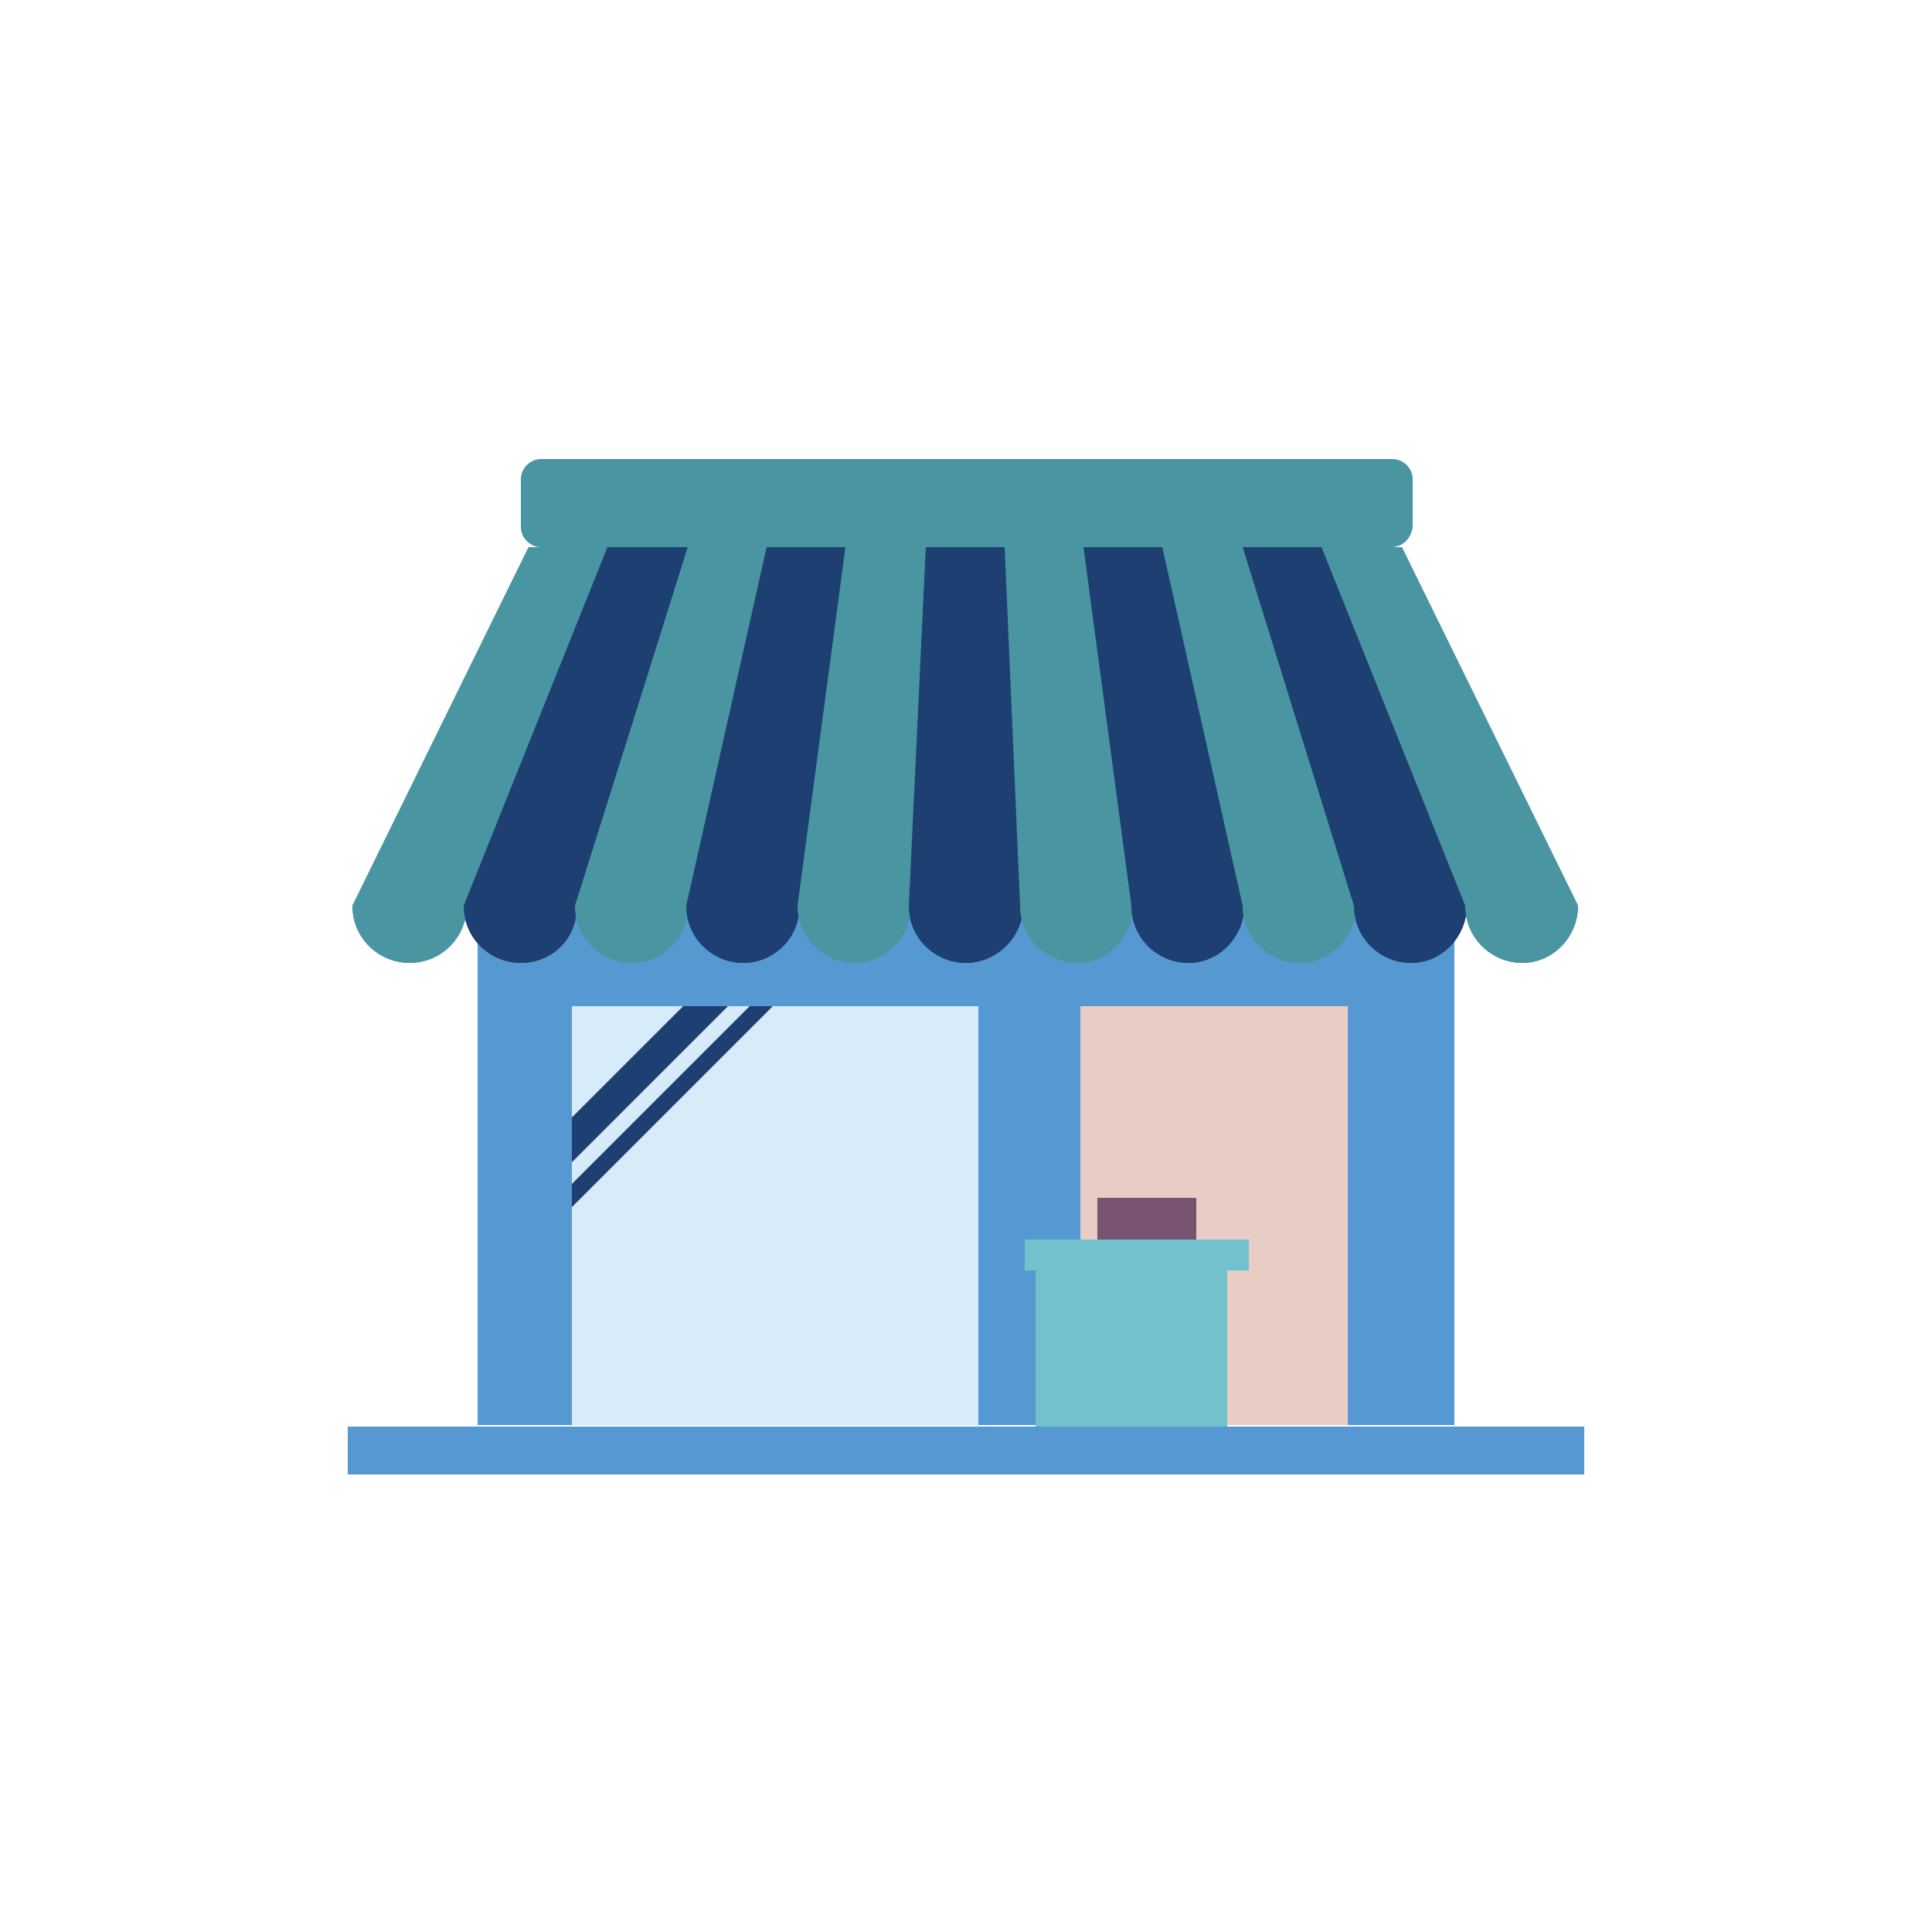 <?xml version="1.0" encoding="utf-8"?><svg xml:space="preserve" viewBox="0 0 100 100" y="0px" x="0px" xmlns:xlink="http://www.w3.org/1999/xlink" xmlns="http://www.w3.org/2000/svg" id="圖層_1" version="1.1" width="200px" height="200px" style="width:100%;height:100%;background-size:initial;background-repeat-y:initial;background-repeat-x:initial;background-position-y:initial;background-position-x:initial;background-origin:initial;background-color:initial;background-clip:initial;background-attachment:initial;animation-play-state:paused" ><g class="ldl-scale" style="transform-origin:50% 50%;transform:rotate(0deg) scale(0.8, 0.8);animation-play-state:paused" ><g style="animation-play-state:paused" ><rect height="3.1" width="80" fill="#E0E0E0" y="79.8" x="10" style="fill:rgb(86, 153, 210);animation-play-state:paused" ></rect>
<path d="M76.9,37.6H23.1c-2.6,0-4.7,2.1-4.7,4.7v37.4h39V52.6h17.3v27.1h6.9V42.3C81.6,39.7,79.5,37.6,76.9,37.6z" fill="#E0E0E0" style="fill:rgb(86, 153, 210);animation-play-state:paused" ></path></g>
<g style="animation-play-state:paused" ><rect height="27.1" width="26.3" fill="#A0C8D7" y="52.6" x="24.5" style="fill:rgb(216, 235, 249);animation-play-state:paused" ></rect>
<polygon points="24.5,62.7 34.6,52.6 31.7,52.6 24.5,59.8" fill="#FFFFFF" style="fill:rgb(29, 63, 114);animation-play-state:paused" ></polygon>
<polygon points="24.5,65.6 37.5,52.6 36,52.6 24.5,64.1" fill="#FFFFFF" style="fill:rgb(29, 63, 114);animation-play-state:paused" ></polygon></g>
<g style="animation-play-state:paused" ><rect height="27.1" width="17.3" fill="#333333" y="52.6" x="57.4" style="fill:rgb(232, 205, 197);animation-play-state:paused" ></rect>
<polygon points="53.8,67.7 53.8,69.7 54.5,69.7 54.5,79.8 66.9,79.8 66.9,69.7 68.3,69.7 68.3,67.7" fill="#F8B26A" style="fill:rgb(113, 194, 204);animation-play-state:paused" ></polygon>
<rect height="2.7" width="6.4" fill="#666666" y="65" x="58.5" style="fill:rgb(120, 84, 113);animation-play-state:paused" ></rect></g>
<g style="animation-play-state:paused" ><path d="M77.5,22.9H22.5c-0.7,0-1.3-0.6-1.3-1.3v-3.1c0-0.7,0.6-1.3,1.3-1.3h55.1c0.7,0,1.3,0.6,1.3,1.3v3.1 C78.8,22.3,78.3,22.9,77.5,22.9z" fill="#E15B64" style="fill:rgb(73, 150, 162);animation-play-state:paused" ></path>
<path d="M14,49.8L14,49.8c-2,0-3.7-1.6-3.7-3.7l11.4-23.2H27l-9.3,23.2C17.7,48.1,16.1,49.8,14,49.8z" fill="#E15B64" style="fill:rgb(73, 150, 162);animation-play-state:paused" ></path>
<path d="M21.2,49.8L21.2,49.8c-2,0-3.7-1.6-3.7-3.7l9.3-23.2h5.2l-7.2,23.2C24.9,48.1,23.3,49.8,21.2,49.8z" fill="#FFFFFF" style="fill:rgb(29, 63, 114);animation-play-state:paused" ></path>
<path d="M28.4,49.8L28.4,49.8c-2,0-3.7-1.6-3.7-3.7L32,22.9h5.2l-5.2,23.2C32.1,48.1,30.4,49.8,28.4,49.8z" fill="#E15B64" style="fill:rgb(73, 150, 162);animation-play-state:paused" ></path>
<path d="M35.6,49.8L35.6,49.8c-2,0-3.7-1.6-3.7-3.7l5.2-23.2h5.2l-3.1,23.2C39.3,48.1,37.6,49.8,35.6,49.8z" fill="#FFFFFF" style="fill:rgb(29, 63, 114);animation-play-state:paused" ></path>
<path d="M42.8,49.8L42.8,49.8c-2,0-3.7-1.6-3.7-3.7l3.1-23.2h5.2l-1,23.2C46.5,48.1,44.8,49.8,42.8,49.8z" fill="#E15B64" style="fill:rgb(73, 150, 162);animation-play-state:paused" ></path>
<path d="M50,49.8L50,49.8c-2,0-3.7-1.6-3.7-3.7l1.1-23.2h5.2l1.1,23.2C53.7,48.1,52,49.8,50,49.8z" fill="#FFFFFF" style="fill:rgb(29, 63, 114);animation-play-state:paused" ></path>
<path d="M57.2,49.8L57.2,49.8c-2,0-3.7-1.6-3.7-3.7l-1-23.2h5.2l3.1,23.2C60.8,48.1,59.2,49.8,57.2,49.8z" fill="#E15B64" style="fill:rgb(73, 150, 162);animation-play-state:paused" ></path>
<path d="M64.4,49.8L64.4,49.8c-2,0-3.7-1.6-3.7-3.7l-3.1-23.2h5.2L68,46.1C68,48.1,66.4,49.8,64.4,49.8z" fill="#FFFFFF" style="fill:rgb(29, 63, 114);animation-play-state:paused" ></path>
<path d="M71.6,49.8L71.6,49.8c-2,0-3.7-1.6-3.7-3.7l-5.2-23.2H68l7.3,23.2C75.2,48.1,73.6,49.8,71.6,49.8z" fill="#E15B64" style="fill:rgb(73, 150, 162);animation-play-state:paused" ></path>
<path d="M78.8,49.8L78.8,49.8c-2,0-3.7-1.6-3.7-3.7l-7.2-23.2h5.2l9.3,23.2C82.4,48.1,80.8,49.8,78.8,49.8z" fill="#FFFFFF" style="fill:rgb(29, 63, 114);animation-play-state:paused" ></path>
<path d="M86,49.8L86,49.8c-2,0-3.7-1.6-3.7-3.7L73,22.9h5.2l11.4,23.2C89.6,48.1,88,49.8,86,49.8z" fill="#E15B64" style="fill:rgb(73, 150, 162);animation-play-state:paused" ></path>
<path d="M14,49.8L14,49.8c-2,0-3.7-1.6-3.7-3.7l11.4-23.2H27l-9.3,23.2C17.7,48.1,16.1,49.8,14,49.8z" fill="#E15B64" style="fill:rgb(73, 150, 162);animation-play-state:paused" ></path>
<path d="M21.2,49.8L21.2,49.8c-2,0-3.7-1.6-3.7-3.7l9.3-23.2h5.2l-7.2,23.2C24.9,48.1,23.3,49.8,21.2,49.8z" fill="#FFFFFF" style="fill:rgb(29, 63, 114);animation-play-state:paused" ></path>
<path d="M28.4,49.8L28.4,49.8c-2,0-3.7-1.6-3.7-3.7L32,22.9h5.2l-5.2,23.2C32.1,48.1,30.4,49.8,28.4,49.8z" fill="#E15B64" style="fill:rgb(73, 150, 162);animation-play-state:paused" ></path>
<path d="M35.6,49.8L35.6,49.8c-2,0-3.7-1.6-3.7-3.7l5.2-23.2h5.2l-3.1,23.2C39.3,48.1,37.6,49.8,35.6,49.8z" fill="#FFFFFF" style="fill:rgb(29, 63, 114);animation-play-state:paused" ></path>
<path d="M42.8,49.8L42.8,49.8c-2,0-3.7-1.6-3.7-3.7l3.1-23.2h5.2l-1,23.2C46.5,48.1,44.8,49.8,42.8,49.8z" fill="#E15B64" style="fill:rgb(73, 150, 162);animation-play-state:paused" ></path>
<path d="M50,49.8L50,49.8c-2,0-3.7-1.6-3.7-3.7l1.1-23.2h5.2l1.1,23.2C53.7,48.1,52,49.8,50,49.8z" fill="#FFFFFF" style="fill:rgb(29, 63, 114);animation-play-state:paused" ></path>
<path d="M57.2,49.8L57.2,49.8c-2,0-3.7-1.6-3.7-3.7l-1-23.2h5.2l3.1,23.2C60.8,48.1,59.2,49.8,57.2,49.8z" fill="#E15B64" style="fill:rgb(73, 150, 162);animation-play-state:paused" ></path>
<path d="M64.4,49.8L64.4,49.8c-2,0-3.7-1.6-3.7-3.7l-3.1-23.2h5.2L68,46.1C68,48.1,66.4,49.8,64.4,49.8z" fill="#FFFFFF" style="fill:rgb(29, 63, 114);animation-play-state:paused" ></path>
<path d="M71.6,49.8L71.6,49.8c-2,0-3.7-1.6-3.7-3.7l-5.2-23.2H68l7.3,23.2C75.2,48.1,73.6,49.8,71.6,49.8z" fill="#E15B64" style="fill:rgb(73, 150, 162);animation-play-state:paused" ></path>
<path d="M78.8,49.8L78.8,49.8c-2,0-3.7-1.6-3.7-3.7l-7.2-23.2h5.2l9.3,23.2C82.4,48.1,80.8,49.8,78.8,49.8z" fill="#FFFFFF" style="fill:rgb(29, 63, 114);animation-play-state:paused" ></path>
<path d="M86,49.8L86,49.8c-2,0-3.7-1.6-3.7-3.7L73,22.9h5.2l11.4,23.2C89.6,48.1,88,49.8,86,49.8z" fill="#E15B64" style="fill:rgb(73, 150, 162);animation-play-state:paused" ></path></g>
</g><!-- generated by https://loading.io/ --></svg>